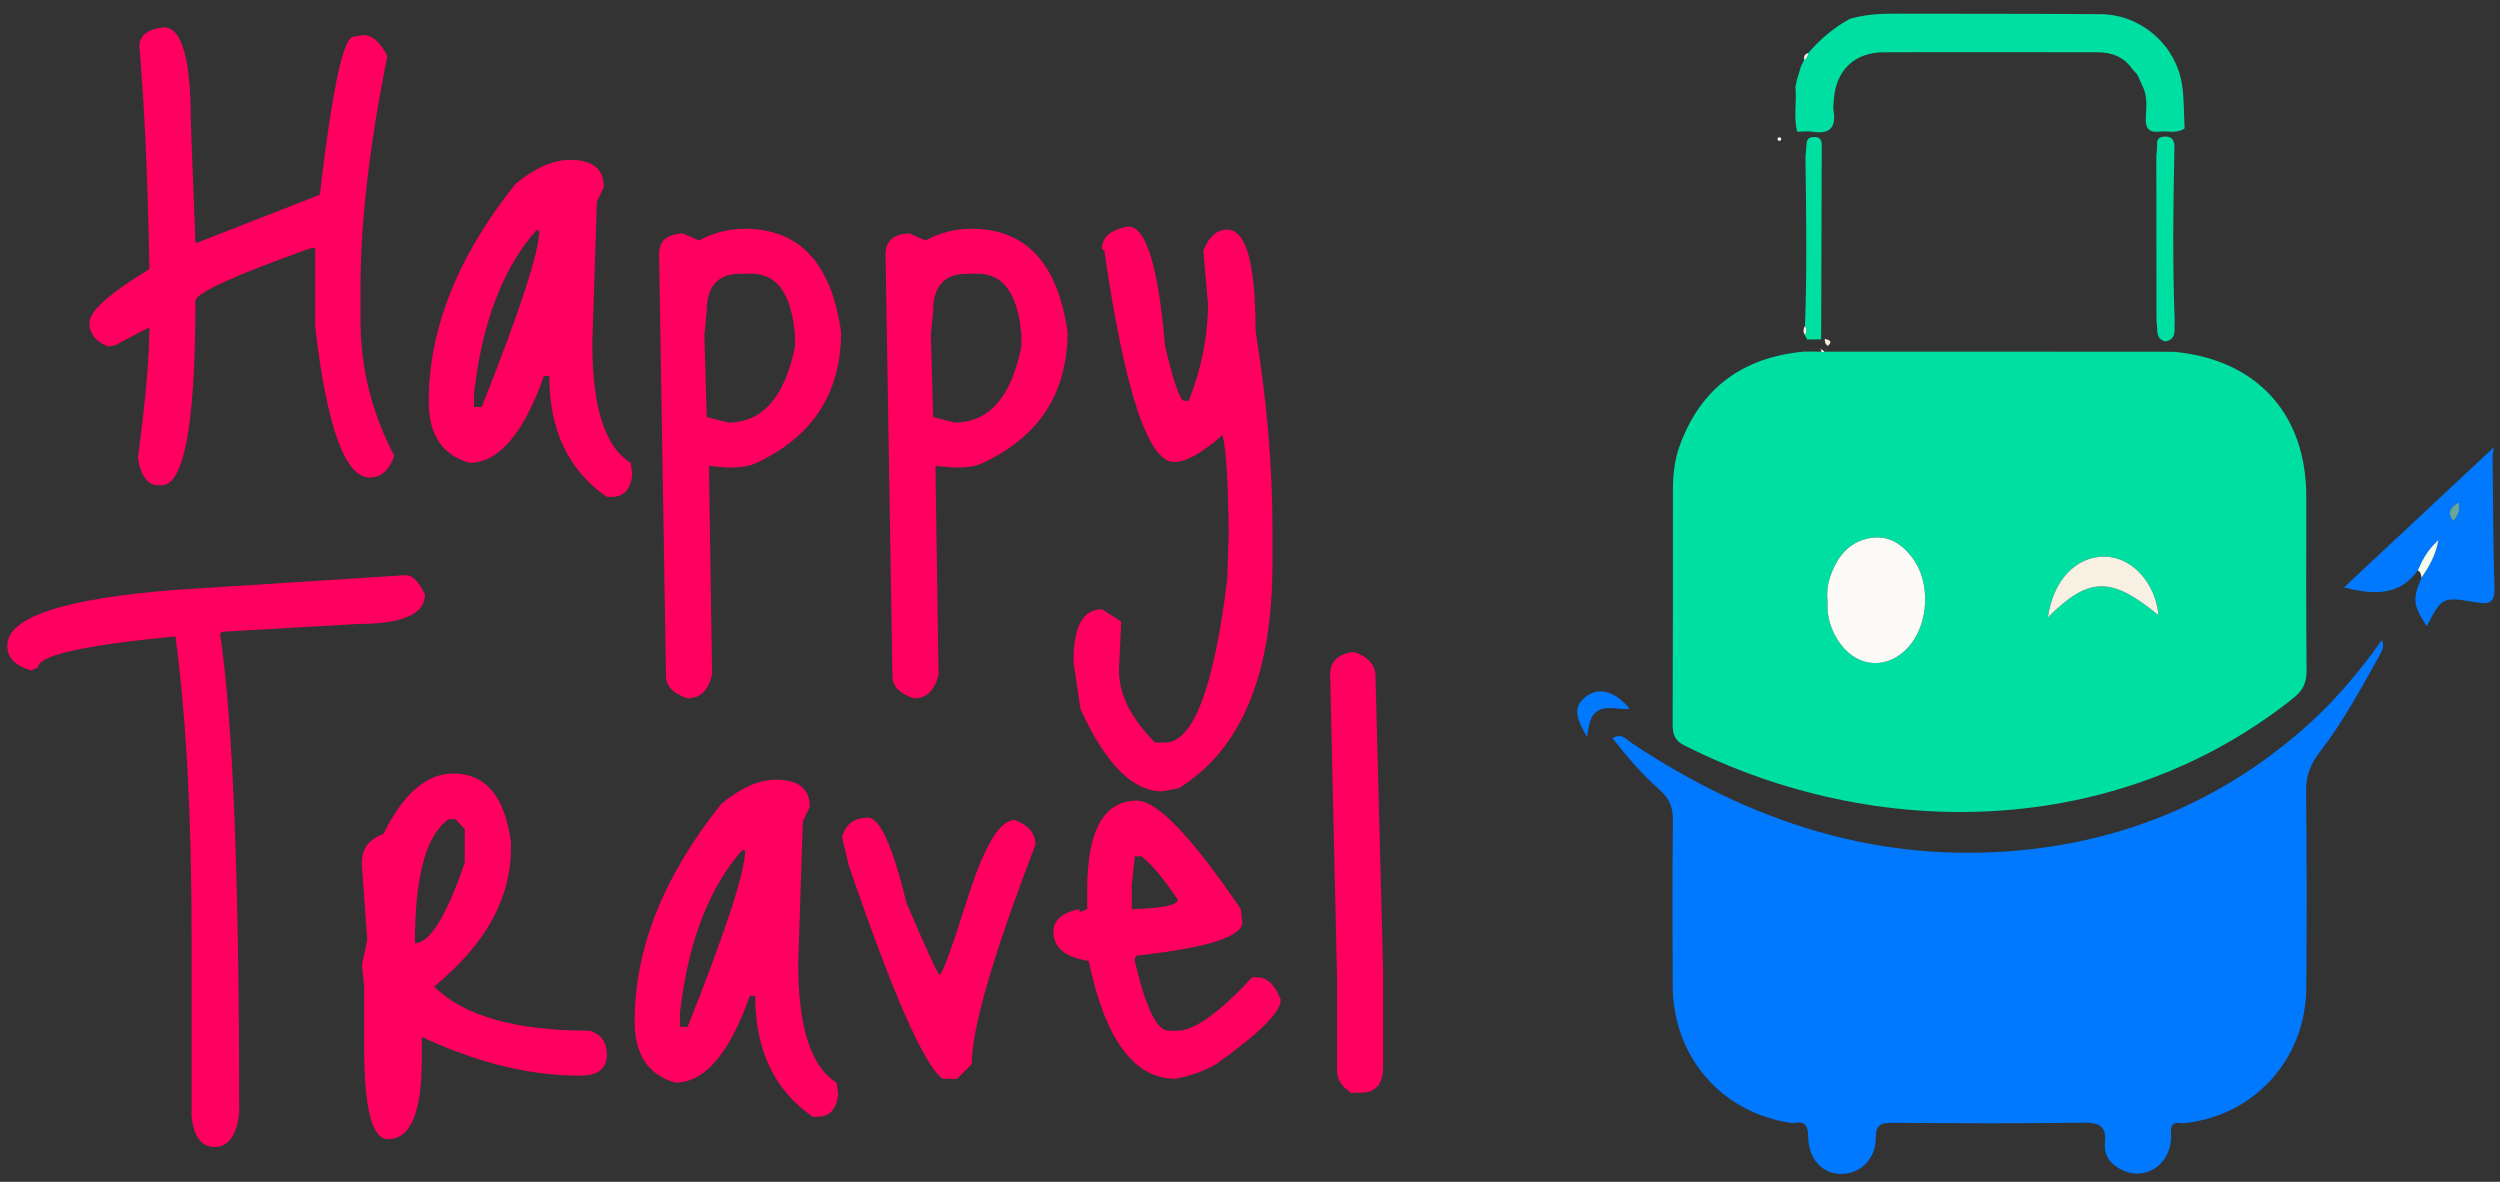 <svg width="165" height="78" viewBox="0 0 165 78" fill="none" xmlns="http://www.w3.org/2000/svg">
<rect x="0" y="0" width="165" height="78" fill="#333333" stroke="none"/>
<path d="M119.043 23.207C115.013 23.589 112.236 25.614 110.855 29.432C110.517 30.365 110.413 31.354 110.411 32.345C110.405 37.505 110.418 42.666 110.396 47.827C110.393 48.46 110.528 48.872 111.141 49.183C123.873 55.63 139.719 55.343 151.344 46.09C151.972 45.591 152.24 45.077 152.232 44.271C152.194 40.439 152.216 36.606 152.215 32.774C152.213 27.334 148.984 23.772 143.56 23.224C143.248 23.22 142.935 23.217 142.623 23.214C135.303 23.212 127.982 23.21 120.661 23.208C120.576 23.208 120.492 23.208 120.407 23.208C120.339 23.247 120.271 23.247 120.204 23.208C119.816 23.208 119.429 23.207 119.043 23.207ZM120.62 39.679C120.541 39.039 120.652 38.392 120.887 37.798C121.338 36.66 122.077 35.77 123.367 35.525C124.608 35.289 125.506 35.877 126.212 36.81C127.425 38.413 127.322 41.104 126.013 42.638C124.683 44.196 122.641 44.132 121.447 42.471C120.857 41.649 120.551 40.721 120.62 39.679ZM135.157 40.752C135.516 38.287 137.013 36.722 138.895 36.738C140.698 36.753 142.254 38.441 142.462 40.607C139.347 38.035 137.869 38.042 135.157 40.752Z" fill="#00DFA2"/>
<path d="M144.033 74.141C148.723 73.708 152.18 69.952 152.216 65.182C152.248 60.855 152.249 56.528 152.202 52.201C152.192 51.224 152.475 50.46 153.058 49.702C154.615 47.68 155.833 45.441 157.071 43.218C157.218 42.953 157.377 42.686 157.207 42.238C155.646 44.44 153.947 46.435 151.959 48.164C146.656 52.778 140.479 55.417 133.483 56.107C123.984 57.043 115.5 54.245 107.69 49.038C107.341 48.805 107.028 48.349 106.428 48.723C107.387 49.957 108.4 51.123 109.555 52.146C110.18 52.7 110.42 53.289 110.41 54.118C110.372 57.761 110.384 61.406 110.397 65.05C110.414 69.793 113.681 73.515 118.347 74.132C119.109 73.95 119.338 74.26 119.341 75.016C119.346 76.459 120.247 77.449 121.458 77.479C122.751 77.511 123.806 76.508 123.801 75.102C123.799 74.278 124.105 74.099 124.871 74.105C129.093 74.137 133.315 74.156 137.537 74.097C138.575 74.082 139.039 74.352 138.93 75.412C138.842 76.281 139.299 76.847 140.043 77.213C141.571 77.965 143.219 76.901 143.291 75.128C143.312 74.64 143.09 73.952 144.033 74.141Z" fill="#0079FF"/>
<path d="M144.183 8.474C144.133 7.528 144.155 6.572 144.021 5.638C143.642 2.999 141.319 0.957 138.656 0.937C134.08 0.902 129.503 0.915 124.926 0.903C123.972 0.9 123.03 0.976 122.108 1.236C121.035 1.819 120.119 2.591 119.332 3.518L119.335 3.506C119.332 3.71 119.229 3.856 119.066 3.967C118.996 4.112 118.927 4.257 118.858 4.403C118.768 4.702 118.677 5.002 118.587 5.302C118.558 5.451 118.528 5.6 118.499 5.749C118.596 6.731 118.36 7.726 118.619 8.701L118.603 8.694C118.945 8.691 119.295 8.643 119.629 8.695C120.724 8.867 121.194 8.456 121.017 7.341C120.976 7.084 121.018 6.812 121.036 6.547C121.171 4.661 122.39 3.462 124.29 3.453C129.014 3.432 133.737 3.452 138.461 3.45C139.44 3.45 140.23 3.8 140.782 4.625L140.797 4.637C140.866 4.709 140.934 4.781 141.002 4.853L141.021 4.873C141.058 4.937 141.094 5.001 141.131 5.065C141.208 5.24 141.284 5.416 141.36 5.591C141.753 6.289 141.662 7.057 141.621 7.796C141.581 8.507 141.877 8.76 142.531 8.688C143.083 8.627 143.672 8.842 144.183 8.474Z" fill="#00DFA2"/>
<path d="M159.82 38.133C159.215 39.532 159.259 39.939 160.164 41.327C161.156 39.439 161.17 39.361 163.378 39.75C164.457 39.94 164.665 39.684 164.631 38.663C164.538 35.823 164.552 32.979 164.51 30.137C164.506 29.89 164.621 29.604 164.563 29.549C161.301 32.599 158.051 35.639 154.703 38.768C157.157 39.417 158.554 39.056 159.574 37.645C159.868 36.971 160.197 36.321 160.934 35.644C160.742 36.733 160.283 37.434 159.82 38.133ZM161.897 34.385C161.464 33.736 161.778 33.489 162.27 33.148C162.365 33.698 162.27 34.029 161.897 34.385Z" fill="#0079FF"/>
<path d="M142.89 22.534C143.731 22.398 143.467 21.729 143.53 21.218C143.39 17.431 143.426 13.644 143.512 9.856C143.511 9.778 143.51 9.699 143.509 9.62C143.486 9.161 143.254 8.967 142.787 9.022C142.462 9.06 142.351 9.221 142.366 9.536C142.378 9.79 142.336 10.047 142.317 10.302C142.321 13.946 142.324 17.591 142.328 21.235C142.451 21.696 142.194 22.319 142.89 22.534Z" fill="#00DFA2"/>
<path d="M120.198 22.397C120.211 18.207 120.225 14.016 120.235 9.826C120.236 9.457 120.302 9.031 119.71 9.041C119.201 9.05 119.232 9.413 119.216 9.755C119.207 9.942 119.18 10.129 119.162 10.316C119.21 14.048 119.268 17.78 119.131 21.51C119.253 21.715 119.243 21.916 119.119 22.116C119.17 22.213 119.221 22.31 119.272 22.408C119.581 22.404 119.889 22.401 120.198 22.397Z" fill="#00DFA2"/>
<path d="M107.561 46.78C106.573 45.585 105.487 45.314 104.636 46.003C103.673 46.781 104.184 47.587 104.738 48.649C104.887 47.832 104.908 47.171 105.547 46.868C106.161 46.578 106.804 46.847 107.561 46.78Z" fill="#0079FF"/>
<path d="M159.82 38.132C160.283 37.433 160.742 36.733 160.934 35.644C160.197 36.321 159.868 36.971 159.574 37.645C159.774 37.749 159.798 37.94 159.82 38.132Z" fill="#F2FDED"/>
<path d="M117.388 9.314C117.451 9.286 117.548 9.272 117.566 9.227C117.584 9.182 117.521 9.106 117.494 9.044C117.431 9.071 117.333 9.085 117.315 9.13C117.297 9.175 117.36 9.251 117.388 9.314Z" fill="#FAF2EA"/>
<path d="M119.119 22.116C119.243 21.916 119.253 21.714 119.131 21.51C119.004 21.71 119.008 21.912 119.119 22.116Z" fill="#FAF2EA"/>
<path d="M119.066 3.967C119.229 3.855 119.333 3.71 119.335 3.505C119.087 3.568 119.051 3.752 119.066 3.967Z" fill="#FAF2EA"/>
<path d="M120.62 39.679C120.551 40.721 120.858 41.649 121.448 42.471C122.642 44.132 124.684 44.196 126.014 42.638C127.322 41.104 127.425 38.412 126.213 36.81C125.506 35.877 124.609 35.289 123.368 35.525C122.078 35.77 121.338 36.66 120.888 37.798C120.652 38.392 120.541 39.039 120.62 39.679Z" fill="#FCFAF6"/>
<path d="M135.157 40.752C137.869 38.042 139.347 38.036 142.462 40.607C142.253 38.441 140.698 36.753 138.895 36.738C137.014 36.722 135.516 38.287 135.157 40.752Z" fill="#F9F0E4"/>
<path d="M120.406 23.208C120.358 23.151 120.3 23.107 120.231 23.076L120.202 23.108L120.203 23.209C120.271 23.247 120.338 23.247 120.406 23.208Z" fill="#FEFEFE"/>
<path d="M140.797 4.637C140.866 4.709 140.934 4.781 141.002 4.853C140.934 4.781 140.866 4.709 140.797 4.637Z" fill="#FAF2EA"/>
<path d="M161.897 34.385C162.269 34.03 162.365 33.698 162.27 33.148C161.778 33.489 161.464 33.736 161.897 34.385Z" fill="#67A69F"/>
<path d="M120.644 22.831C121.014 22.478 120.672 22.443 120.433 22.362C120.432 22.55 120.461 22.725 120.644 22.831Z" fill="#F8ECDD"/>
<path d="M120.232 23.077C120.19 23.046 120.149 23.014 120.107 22.983C120.139 23.024 120.17 23.066 120.202 23.108L120.232 23.077Z" fill="#F8ECDD"/>
<path d="M10.82 1.807C12.003 1.807 12.594 3.887 12.594 8.046L12.898 16.023H12.999L21.108 12.852C21.919 5.898 22.662 2.421 23.337 2.421L23.996 2.318C24.571 2.318 25.094 2.779 25.567 3.699C24.385 9.563 23.794 14.642 23.794 18.938V21.137C23.794 24.273 24.537 27.256 26.023 30.085C25.686 31.04 25.145 31.517 24.402 31.517C22.78 31.517 21.581 28.21 20.804 21.597V16.381H20.5C15.432 18.188 12.898 19.347 12.898 19.858C12.898 27.972 12.155 32.029 10.668 32.029H10.465C9.756 32.029 9.3 31.432 9.097 30.239C9.604 26.523 9.857 23.642 9.857 21.597L7.627 22.773L7.171 22.875C6.327 22.568 5.904 22.04 5.904 21.29C5.904 20.54 7.222 19.364 9.857 17.762V17.659C9.756 11.796 9.536 6.938 9.198 3.085C9.198 2.335 9.739 1.909 10.82 1.807Z" fill="#FF0060"/>
<path d="M37.622 10.551C39.109 10.551 39.852 11.148 39.852 12.341L39.396 13.313L39.092 22.671C39.092 26.898 39.937 29.523 41.626 30.546L41.727 31.313C41.626 32.301 41.17 32.795 40.359 32.795H40.055C37.521 31.057 36.254 28.398 36.254 24.818H35.899C34.548 28.637 32.909 30.546 30.983 30.546C29.193 30.034 28.297 28.688 28.297 26.506C28.297 21.699 30.206 16.909 34.024 12.137C35.308 11.08 36.507 10.551 37.622 10.551ZM31.49 24.46L31.288 25.892V26.864H31.794C34.328 20.489 35.595 16.602 35.595 15.205H35.392C33.433 17.421 32.132 20.506 31.49 24.46Z" fill="#FF0060"/>
<path d="M49.176 15.102C52.758 15.102 54.869 17.369 55.511 21.904C55.511 25.926 53.653 28.807 49.936 30.546C49.531 30.75 48.974 30.852 48.264 30.852H47.909L46.794 30.75V30.852L46.997 44.506C46.761 45.562 46.22 46.091 45.376 46.091C44.429 45.784 43.956 45.29 43.956 44.608L43.5 16.79C43.5 15.904 44.024 15.443 45.071 15.409L46.136 15.87C47.082 15.358 48.095 15.102 49.176 15.102ZM46.642 20.523L46.49 22.108L46.642 27.529L48.061 27.887C50.325 27.887 51.795 26.216 52.47 22.875V22.108C52.234 19.415 51.288 18.068 49.632 18.068H48.872C47.386 18.068 46.642 18.887 46.642 20.523Z" fill="#FF0060"/>
<path d="M64.122 15.102C67.703 15.102 69.815 17.369 70.457 21.904C70.457 25.926 68.599 28.807 64.882 30.546C64.477 30.75 63.919 30.852 63.21 30.852H62.855L61.74 30.75V30.852L61.943 44.506C61.707 45.562 61.166 46.091 60.321 46.091C59.375 45.784 58.902 45.29 58.902 44.608L58.446 16.79C58.446 15.904 58.97 15.443 60.017 15.409L61.081 15.87C62.028 15.358 63.041 15.102 64.122 15.102ZM61.588 20.523L61.436 22.108L61.588 27.529L63.007 27.887C65.271 27.887 66.74 26.216 67.416 22.875V22.108C67.18 19.415 66.234 18.068 64.578 18.068H63.818C62.332 18.068 61.588 18.887 61.588 20.523Z" fill="#FF0060"/>
<path d="M74.456 14.949C75.639 14.949 76.45 17.574 76.889 22.824C77.463 25.244 77.886 26.455 78.156 26.455H78.46C79.305 24.307 79.727 22.176 79.727 20.063L79.423 16.534C79.794 15.614 80.318 15.154 80.994 15.154C82.244 15.154 82.869 17.387 82.869 21.852C83.612 26.489 83.984 30.801 83.984 34.79V37.193C83.984 44.523 81.923 49.466 77.801 52.023L76.686 52.227C74.76 52.227 72.97 50.42 71.314 46.807L70.858 43.739V43.585C70.858 41.335 71.483 40.21 72.733 40.21L74 41.028L73.848 44.25C73.848 45.818 74.642 47.403 76.23 49.006H76.889C78.747 49.006 80.115 45.426 80.994 38.267L81.095 35.301C81.061 31.858 80.926 29.659 80.69 28.705C79.338 29.898 78.274 30.494 77.497 30.494C75.774 30.494 74.237 25.841 72.885 16.534L72.733 16.432C72.733 15.648 73.308 15.154 74.456 14.949Z" fill="#FF0060"/>
<path d="M11.58 38.932L26.784 37.96C27.223 37.96 27.645 38.386 28.05 39.239C28.05 40.534 26.564 41.182 23.591 41.182L14.722 41.693L14.52 41.795C15.364 47.352 15.787 57.903 15.787 73.449C15.618 74.949 15.077 75.699 14.165 75.699C13.286 75.699 12.78 75.017 12.645 73.653V61.79C12.645 53.881 12.29 47.284 11.58 42C5.533 42.58 2.509 43.261 2.509 44.045L2.053 44.25C1.006 43.943 0.482 43.398 0.482 42.614C0.482 40.739 4.181 39.511 11.58 38.932Z" fill="#FF0060"/>
<path d="M29.916 51.051C32.044 51.051 33.311 52.551 33.717 55.551V56.011C33.717 59.318 32.027 62.352 28.649 65.114C30.608 67.057 34.037 68.028 38.936 68.028C39.679 68.267 40.051 68.795 40.051 69.614C40.051 70.534 39.46 70.994 38.278 70.994C34.967 70.994 31.487 70.142 27.838 68.437V69.92C27.838 73.432 27.095 75.187 25.608 75.187C24.561 75.187 24.037 73.159 24.037 69.102V65.114L23.885 63.682L24.24 62.045L23.885 57.136V56.932C23.885 56.011 24.358 55.381 25.304 55.04C26.622 52.381 28.159 51.051 29.916 51.051ZM27.382 62.25C28.361 62.25 29.46 60.477 30.676 56.932V54.733L30.068 54.068H29.612C28.125 55.091 27.382 57.818 27.382 62.25Z" fill="#FF0060"/>
<path d="M51.212 51.46C52.699 51.46 53.442 52.057 53.442 53.25L52.986 54.221L52.682 63.579C52.682 67.807 53.526 70.432 55.216 71.454L55.317 72.221C55.216 73.21 54.76 73.704 53.949 73.704H53.645C51.111 71.966 49.844 69.307 49.844 65.727H49.489C48.138 69.545 46.499 71.454 44.573 71.454C42.783 70.943 41.887 69.596 41.887 67.415C41.887 62.608 43.796 57.818 47.614 53.045C48.898 51.989 50.097 51.46 51.212 51.46ZM45.08 65.369L44.877 66.801V67.773H45.384C47.918 61.398 49.185 57.511 49.185 56.114H48.982C47.023 58.33 45.722 61.415 45.08 65.369Z" fill="#FF0060"/>
<path d="M57.293 53.966C58.07 53.966 58.915 55.841 59.827 59.591C61.111 62.591 61.837 64.176 62.006 64.347C62.175 64.347 62.8 62.642 63.881 59.233C64.962 55.824 65.993 54.119 66.972 54.119C67.885 54.46 68.341 55.006 68.341 55.756C65.537 63.051 64.135 67.875 64.135 70.227L63.172 71.199H62.209C60.992 70.312 58.932 65.625 56.026 57.136L55.57 55.244C55.806 54.392 56.381 53.966 57.293 53.966Z" fill="#FF0060"/>
<path d="M75.05 52.841C76.401 52.875 78.682 55.261 81.891 60L81.993 60.869C81.993 61.824 79.678 62.557 75.05 63.068L74.898 63.221V63.426C75.607 66.494 76.351 68.028 77.128 68.028H77.736C78.817 68.028 80.456 66.852 82.651 64.5H82.956C83.631 64.5 84.155 64.994 84.527 65.983C84.527 66.801 83.108 68.216 80.27 70.227C79.526 70.67 78.631 70.994 77.584 71.199C74.847 71.199 72.938 68.608 71.857 63.426C70.303 63.187 69.526 62.54 69.526 61.483C69.526 60.733 70.1 60.239 71.249 60V60.205L71.756 60V58.721C71.756 54.801 72.854 52.841 75.05 52.841ZM75.354 56.523H74.898L74.695 58.415V60H74.898C76.79 59.932 77.736 59.727 77.736 59.386C76.857 58.057 76.064 57.102 75.354 56.523Z" fill="#FF0060"/>
<path d="M89.363 43.023C90.309 43.364 90.782 43.892 90.782 44.608L91.288 64.091V70.38C91.288 71.54 90.799 72.119 89.819 72.119H89.16C88.552 71.71 88.248 71.233 88.248 70.687V64.756L87.792 44.506C87.792 43.653 88.315 43.159 89.363 43.023Z" fill="#FF0060"/>
</svg>
